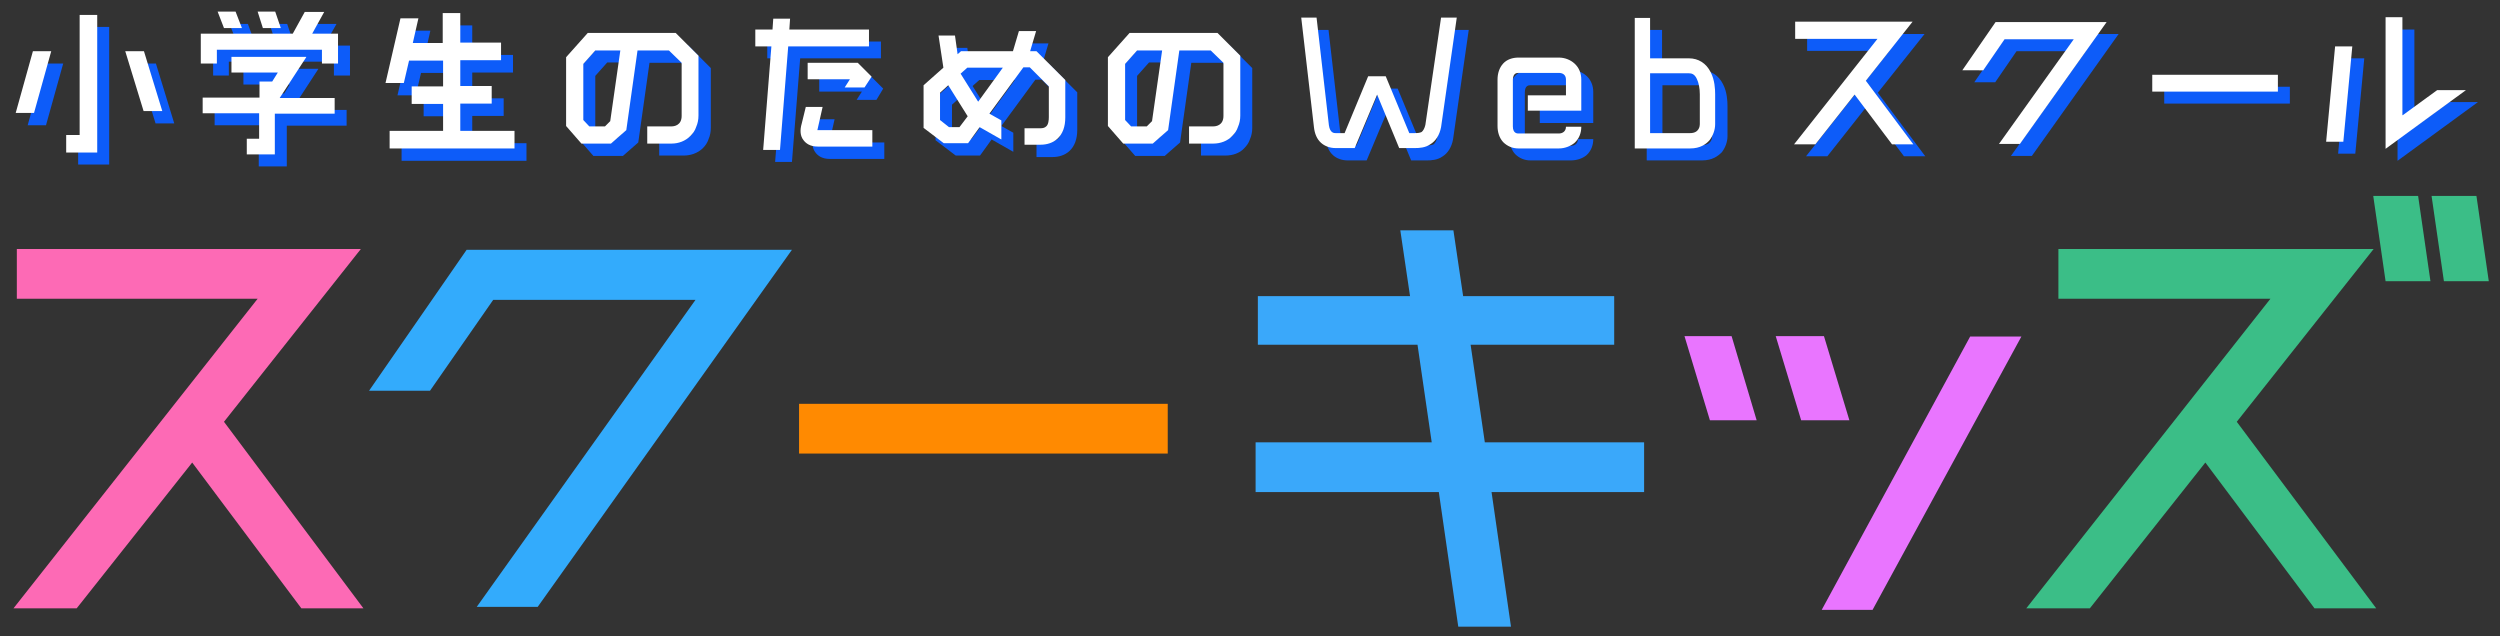 <?xml version="1.0" encoding="utf-8"?>
<!-- Generator: Adobe Illustrator 18.1.1, SVG Export Plug-In . SVG Version: 6.00 Build 0)  -->
<svg version="1.1" id="レイヤー_1" xmlns="http://www.w3.org/2000/svg" xmlns:xlink="http://www.w3.org/1999/xlink" x="0px"
	 y="0px" viewBox="0 0 668.6 170.2" enable-background="new 0 0 668.6 170.2" xml:space="preserve">
<rect x="0" y="0" width="668.6" height="170.2" fill="#333333" stroke="none"/>
<g>
	<g>
		<path fill="#FD6AB5" d="M4.5,66.6h92l-36.6,46.2l37.3,49.9H80.6l-29.2-39l-30.9,39H3.6l65.3-82.8H4.5V66.6z"/>
		<path fill="#33ABFC" d="M98.7,104.5l26.1-37.7h87l-68,95.5h-16.3L186,80.2h-54.1L115,104.5H98.7z"/>
		<path fill="#FF8A01" d="M213.7,121.3v-13.3h98.6v13.3H213.7z"/>
		<path fill="#3AA8FA" d="M439.7,118.3v13.3h-40.8l5.2,36H390l-5.2-36h-49v-13.3h47.1l-3.8-26.1h-42.7v-13h40.7l-2.6-17.6h14.2
			l2.6,17.6h40.4v13h-38.4l3.8,26.1H439.7z"/>
		<path fill="#E975FF" d="M450.5,89.9h12.6l6.7,22.5h-12.5L450.5,89.9z M487.8,89.9l6.8,22.5h-12.9l-6.8-22.5H487.8z M487.2,163.1
			l39.7-73.1h13.7l-39.8,73.1H487.2z"/>
		<path fill="#3BBE87" d="M550.5,66.6h84.3l-36.6,46.2l37.3,49.9H619l-29.2-39l-30.9,39h-17l65.3-82.8h-56.7V66.6z M650,75.2h-12
			l-3.3-22.8h12L650,75.2z M665.6,75.2h-12l-3.3-22.8h12L665.6,75.2z"/>
	</g>
	<g>
		<g>
			<g>
				<path fill="#0D5CF9" d="M7.4,33.5L12,17h4.9l-4.6,16.5H7.4z M29.2,44h-8.3v-4.7h3.6V7.2h4.7V44z M41.7,17l4.9,16h-5l-4.9-16
					H41.7z"/>
				<path fill="#0D5CF9" d="M86.7,12.2h6.9v8h-4.3v-3.7H61.2v3.7H57v-8h24.6l3.2-5.8h5.2L86.7,12.2z M85.1,18.5l-7.1,10.9h14.7v4.2
					h-16v10.9h-7.5v-4.2h3.3v-6.8H57.4v-4.2h15.2v-4.3H76l1.5-2.4H65.1v-4.2H85.1z M67.9,10.8h-4.8l-1.7-4.4h4.9L67.9,10.8z
					 M78.3,10.8h-4.8l-1.4-4.4h4.7L78.3,10.8z"/>
				<path fill="#0D5CF9" d="M126.5,38.3h14.3V43h-33.4v-4.7h14.3v-7.2h-8.4v-4.7h8.4v-6.9h-9.1l-1.4,6h-4.9l4-17.3h4.8l-1.5,6.6h8
					V6.8h4.7v7.9h10.9v4.7h-10.9v6.9h8.4v4.7h-8.4V38.3z"/>
				<path fill="#0D5CF9" d="M182.8,41.6h-6.5V37h6.5c0.6,0,2.7-0.2,2.7-2.8V20.1l-3.4-3.3h-8.4l-3,21.3l-4.1,3.6h-7.9l-4.1-4.7V18.6
					l5.8-6.5H184l6.1,6.1v16c0,1.1-0.2,2.1-0.6,3c-0.3,1-0.9,1.8-1.6,2.5C186.5,41,184.7,41.6,182.8,41.6z M160.8,37h4.2l1.4-1.4
					l2.7-18.9h-6.7l-3.2,3.6v15L160.8,37z"/>
				<path fill="#0D5CF9" d="M235.6,15.6h-21.6l-2.2,27.7h-4.5l2.2-27.7h-4.3v-4.5h4.6l0.2-2.9h4.5l-0.2,2.9h21.3V15.6z M221.8,38.1
					h14.7v4.4h-14.6c-2.1,0-3.2-0.9-3.8-1.7c-0.9-1.1-1-2.7-0.5-4.4l1.1-4.5h4.5L221.8,38.1z M234.4,26.7h-5.3l1.4-2.2h-11.4V20
					h13.4l3.7,3.7L234.4,26.7z"/>
				<path fill="#0D5CF9" d="M280.4,17l7.7,7.7v10c0,2.5-0.7,4.4-2.1,5.7c-1.2,1.1-2.8,1.6-4.5,1.6h-4.3v-4.4h4.3
					c0.5,0,1.1-0.1,1.5-0.5c0.6-0.5,0.7-1.7,0.7-2.5v-8.2l-5.1-5.1h-1.7l-9.1,12.4l3.2,1.8v5.1l-5.8-3.3l-3.1,4.3h-6.5l-5.4-4.1
					V26.1l5.3-4.7l-1.2-8.6h4.4l0.7,5l0.9-0.8h13.9l1.6-5.4h4.6l-1.6,5.4H280.4z M257,37.2h2.8l2.2-2.9l-5.2-8.3l-2.2,2v7.3
					L257,37.2z M264.8,30.5l6.6-9.1h-9.5l-1.8,1.6L264.8,30.5z"/>
				<path fill="#0D5CF9" d="M327.7,41.6h-6.5V37h6.5c0.6,0,2.7-0.2,2.7-2.8V20.1l-3.4-3.3h-8.4l-3,21.3l-4.1,3.6h-7.9l-4.1-4.7V18.6
					l5.8-6.5h23.5l6.1,6.1v16c0,1.1-0.2,2.1-0.6,3c-0.3,1-0.9,1.8-1.6,2.5C331.5,41,329.6,41.6,327.7,41.6z M305.7,37h4.2l1.4-1.4
					l2.7-18.9h-6.7l-3.2,3.6v15L305.7,37z"/>
				<path fill="#0D5CF9" d="M388.6,8h4.2l-4.2,29.3v0c-0.4,2.1-1.4,3.7-2.9,4.6c-1.3,0.9-2.9,1-4.1,1h-4.2l-5.9-14.3l-6,14.3h-5.1
					c-1.5,0-2.9-0.5-3.9-1.4c-1.1-1-1.7-2.4-1.9-4.2h0L351.2,8h4.1l3.3,28.8c0.3,2.1,1.4,2.1,1.8,2.1h2.4l6.3-15.2h4.7l6.3,15.2h1.4
					c1,0,1.5-0.1,1.9-0.3c0.4-0.3,0.8-1,1-1.9L388.6,8z"/>
				<path fill="#0D5CF9" d="M420.1,42.9h-10.8c-1.6,0-3-0.6-4.1-1.7c-1-1.1-1.5-2.6-1.5-4.3V24.6c0-1.7,0.5-3.2,1.5-4.3
					c1-1.1,2.5-1.6,4.1-1.6h10.8c1.6,0,3.1,0.6,4.2,1.6c1.2,1.1,1.8,2.6,1.8,4.3v8.3h-14.3v-4.1H422v-4.2c0-1.4-1-1.8-1.9-1.8h-10.8
					c-0.4,0-1.5,0-1.5,1.9v12.4c0,1.9,1.2,1.9,1.5,1.9h10.8c0.9,0,1.9-0.5,1.9-1.8h4.1c0,1.7-0.6,3.2-1.8,4.3
					C423.2,42.4,421.7,42.9,420.1,42.9z"/>
				<path fill="#0D5CF9" d="M455.2,42.9h-14.8V8h4.1v10.8H455c2.5,0,4.6,1.3,5.8,3.7c1.1,2.1,1.2,4.6,1.2,5.9v8
					c0,1.6-0.6,3.1-1.5,4.3C459.5,41.7,458,42.9,455.2,42.9z M444.6,38.8h10.7c2.5,0,2.6-2,2.6-2.4v-8c0-1.6-0.3-3.1-0.8-4.1
					c-0.6-1.3-1.4-1.5-2.1-1.5h-10.4V38.8z"/>
				<path fill="#0D5CF9" d="M483.3,9.1h31.4l-12.5,15.7l12.7,17h-5.7l-10-13.3l-10.5,13.3H483l22.3-28.2h-22V9.1z"/>
				<path fill="#0D5CF9" d="M528,22l8.9-12.9h29.7l-23.2,32.6h-5.6l20-28h-18.5l-5.7,8.3H528z"/>
				<path fill="#0D5CF9" d="M578.8,27.7v-4.5h33.6v4.5H578.8z"/>
				<path fill="#0D5CF9" d="M632.3,15.6l-2.4,25.5h-4.6l2.4-25.5H632.3z M645.8,34l9.2-6.7h7.7L641.2,43V7.9h4.5V34z"/>
			</g>
		</g>
		<g>
			<g>
				<path fill="#FFFFFF" d="M4.2,30.2l4.6-16.5h4.9L9.1,30.2H4.2z M26,40.8h-8.3v-4.7h3.6V4H26V40.8z M38.5,13.7l4.9,16h-5l-4.9-16
					H38.5z"/>
				<path fill="#FFFFFF" d="M83.5,9h6.9v8h-4.3v-3.7H58v3.7h-4.3V9h24.6l3.2-5.8h5.2L83.5,9z M81.9,15.3l-7.1,10.9h14.7v4.2h-16
					v10.9H66v-4.2h3.3v-6.8H54.2v-4.2h15.2v-4.3h3.4l1.5-2.4H61.9v-4.2H81.9z M64.7,7.5h-4.8l-1.7-4.4H63L64.7,7.5z M75.1,7.5h-4.8
					l-1.4-4.4h4.7L75.1,7.5z"/>
				<path fill="#FFFFFF" d="M123.3,35h14.3v4.7h-33.4V35h14.3v-7.2h-8.4v-4.7h8.4v-6.9h-9.1l-1.4,6h-4.9l4-17.3h4.8l-1.5,6.6h8V3.5
					h4.7v7.9h10.9v4.7h-10.9v6.9h8.4v4.7h-8.4V35z"/>
				<path fill="#FFFFFF" d="M179.6,38.4h-6.5v-4.6h6.5c0.6,0,2.7-0.2,2.7-2.8V16.8l-3.4-3.3h-8.4l-3,21.3l-4.1,3.6h-7.9l-4.1-4.7
					V15.3l5.8-6.5h23.5l6.1,6.1v16c0,1.1-0.2,2.1-0.6,3c-0.3,1-0.9,1.8-1.6,2.5C183.3,37.7,181.5,38.4,179.6,38.4z M157.6,33.8h4.2
					l1.4-1.4l2.7-18.9h-6.7l-3.2,3.6v15L157.6,33.8z"/>
				<path fill="#FFFFFF" d="M232.4,12.4h-21.6l-2.2,27.7h-4.5l2.2-27.7h-4.3V7.9h4.6l0.2-2.9h4.5l-0.2,2.9h21.3V12.4z M218.6,34.8
					h14.7v4.4h-14.6c-2.1,0-3.2-0.9-3.8-1.7c-0.9-1.1-1-2.7-0.5-4.4l1.1-4.5h4.5L218.6,34.8z M231.2,23.4h-5.3l1.4-2.2H216v-4.4
					h13.4l3.7,3.7L231.2,23.4z"/>
				<path fill="#FFFFFF" d="M277.2,13.7l7.7,7.7v10c0,2.5-0.7,4.4-2.1,5.7c-1.2,1.1-2.8,1.6-4.5,1.6h-4.3v-4.4h4.3
					c0.5,0,1.1-0.1,1.5-0.5c0.6-0.5,0.7-1.7,0.7-2.5v-8.2l-5.1-5.1h-1.7l-9.1,12.4l3.2,1.8v5.1l-5.8-3.3l-3.1,4.3h-6.5l-5.4-4.1
					V22.8l5.3-4.7L251,9.5h4.4l0.7,5l0.9-0.8h13.9l1.6-5.4h4.6l-1.6,5.4H277.2z M253.8,34h2.8l2.2-2.9l-5.2-8.3l-2.2,2v7.3L253.8,34
					z M261.6,27.2l6.6-9.1h-9.5l-1.8,1.6L261.6,27.2z"/>
				<path fill="#FFFFFF" d="M324.5,38.4H318v-4.6h6.5c0.6,0,2.7-0.2,2.7-2.8V16.8l-3.4-3.3h-8.4l-3,21.3l-4.1,3.6h-7.9l-4.1-4.7
					V15.3l5.8-6.5h23.5l6.1,6.1v16c0,1.1-0.2,2.1-0.6,3c-0.3,1-0.9,1.8-1.6,2.5C328.3,37.7,326.4,38.4,324.5,38.4z M302.5,33.8h4.2
					l1.4-1.4l2.7-18.9h-6.7l-3.2,3.6v15L302.5,33.8z"/>
				<path fill="#FFFFFF" d="M385.4,4.7h4.2L385.4,34v0c-0.4,2.1-1.4,3.7-2.9,4.6c-1.3,0.9-2.9,1-4.1,1h-4.2l-5.9-14.3l-6,14.3h-5.1
					c-1.5,0-2.9-0.5-3.9-1.4c-1.1-1-1.7-2.4-1.9-4.2h0L348,4.7h4.1l3.3,28.8c0.3,2.1,1.4,2.1,1.8,2.1h2.4l6.3-15.2h4.7l6.3,15.2h1.4
					c1,0,1.5-0.1,1.9-0.3c0.4-0.3,0.8-1,1-1.9L385.4,4.7z"/>
				<path fill="#FFFFFF" d="M416.9,39.7h-10.8c-1.6,0-3-0.6-4.1-1.7c-1-1.1-1.5-2.6-1.5-4.3V21.3c0-1.7,0.5-3.2,1.5-4.3
					c1-1.1,2.5-1.6,4.1-1.6h10.8c1.6,0,3.1,0.6,4.2,1.6c1.2,1.1,1.8,2.6,1.8,4.3v8.3h-14.3v-4.1h10.2v-4.2c0-1.4-1-1.8-1.9-1.8
					h-10.8c-0.4,0-1.5,0-1.5,1.9v12.4c0,1.9,1.2,1.9,1.5,1.9h10.8c0.9,0,1.9-0.5,1.9-1.8h4.1c0,1.7-0.6,3.2-1.8,4.3
					C420,39.1,418.5,39.7,416.9,39.7z"/>
				<path fill="#FFFFFF" d="M452,39.7h-14.8V4.8h4.1v10.8h10.4c2.5,0,4.6,1.3,5.8,3.7c1.1,2.1,1.2,4.6,1.2,5.9v8
					c0,1.6-0.6,3.1-1.5,4.3C456.3,38.5,454.8,39.7,452,39.7z M441.4,35.6H452c2.5,0,2.6-2,2.6-2.4v-8c0-1.6-0.3-3.1-0.8-4.1
					c-0.6-1.3-1.4-1.5-2.1-1.5h-10.4V35.6z"/>
				<path fill="#FFFFFF" d="M480.1,5.8h31.4L499,21.6l12.7,17h-5.7l-10-13.3l-10.5,13.3h-5.7l22.3-28.2h-22V5.8z"/>
				<path fill="#FFFFFF" d="M524.8,18.8l8.9-12.9h29.7l-23.2,32.6h-5.6l20-28h-18.5l-5.7,8.3H524.8z"/>
				<path fill="#FFFFFF" d="M575.6,24.5v-4.5h33.6v4.5H575.6z"/>
				<path fill="#FFFFFF" d="M629.1,12.4l-2.4,25.5h-4.6l2.4-25.5H629.1z M642.6,30.8l9.2-6.7h7.7L638,39.8V4.6h4.5V30.8z"/>
			</g>
		</g>
	</g>
</g>
</svg>
